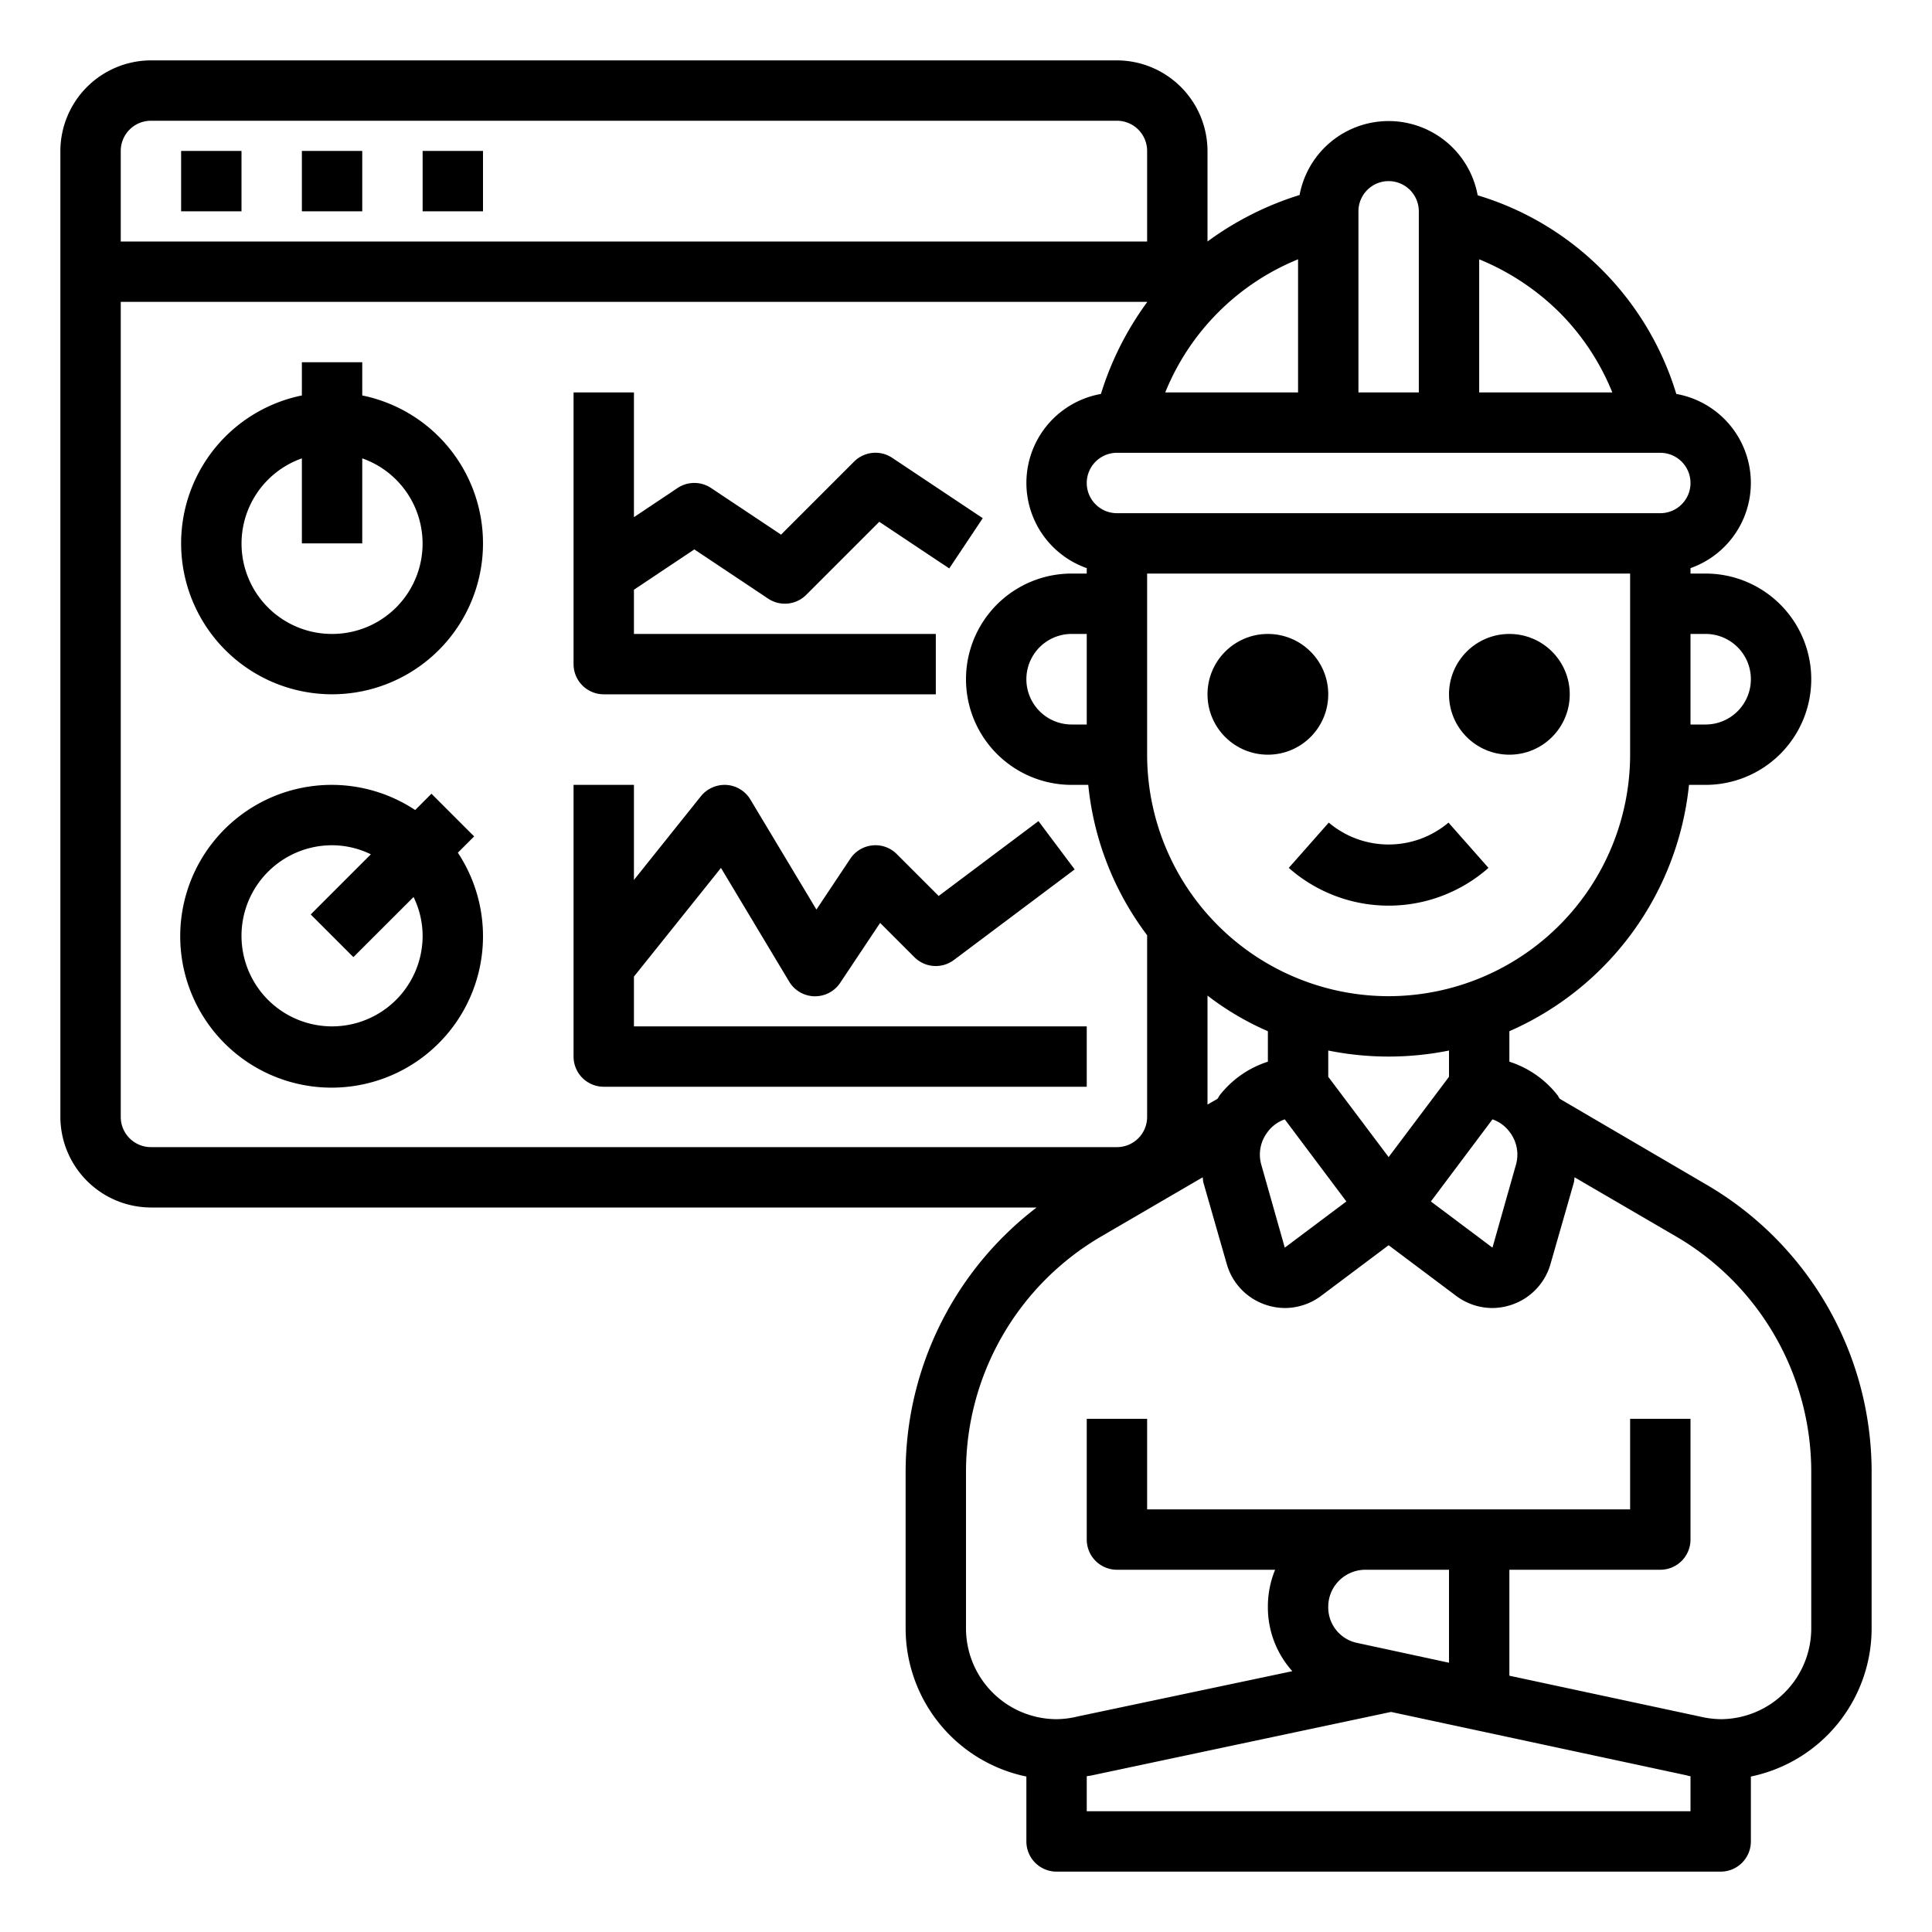 <?xml version="1.0" encoding="UTF-8"?>
<svg xmlns="http://www.w3.org/2000/svg" viewBox="0 0 64 64" width="512" height="512"><g id="Data_Transfer-Analytics-Stata-Analysis-Computer_Engineering" data-name="Data Transfer-Analytics-Stata-Analysis-Computer Engineering"><path d="M56.54,39.25,51.67,36.4a.53.53,0,0,1-.06-.1A3.307,3.307,0,0,0,50,35.17V34.16A10.024,10.024,0,0,0,55.95,26h.55a3.5,3.5,0,0,0,0-7H56v-.18a2.993,2.993,0,0,0-.47-5.77,9.884,9.884,0,0,0-2.46-4.11,9.774,9.774,0,0,0-4.12-2.47,3,3,0,0,0-5.9-.01A10.306,10.306,0,0,0,40,8V5a3.009,3.009,0,0,0-3-3H5A3.009,3.009,0,0,0,2,5V37a3.009,3.009,0,0,0,3,3H34.34A11.037,11.037,0,0,0,30,48.74v5.21a5.017,5.017,0,0,0,4,4.9V61a1,1,0,0,0,1,1H57a1,1,0,0,0,1-1V58.85a5.017,5.017,0,0,0,4-4.9V48.74A11.017,11.017,0,0,0,56.54,39.25ZM50.01,37.5a1.225,1.225,0,0,1,.2,1.11l-.77,2.72L47.4,39.8l2.04-2.72A1.187,1.187,0,0,1,50.01,37.5Zm-8.02,0a1.187,1.187,0,0,1,.57-.42L44.6,39.8l-2.04,1.53-.77-2.72A1.225,1.225,0,0,1,41.99,37.5Zm-1.6-1.2a.53.53,0,0,1-.06.1l-.33.19V32.98a9.39,9.39,0,0,0,2,1.18v1.01A3.307,3.307,0,0,0,40.39,36.3ZM44,35.67V34.8a10.1,10.1,0,0,0,4,0v.87l-2,2.66ZM54,25a8.011,8.011,0,0,1-8,8,8.006,8.006,0,0,1-8-8V19H54Zm2.5-4a1.5,1.5,0,0,1,0,3H56V21ZM49,8.59a8.176,8.176,0,0,1,2.66,1.76A8,8,0,0,1,53.41,13H49ZM45,7a1,1,0,0,1,2,0v6H45Zm10,8a1,1,0,0,1,0,2H37a1,1,0,0,1,0-2ZM43,8.59V13H38.6A8,8,0,0,1,43,8.59ZM4,5A1,1,0,0,1,5,4H37a1,1,0,0,1,1,1V8H4ZM5,38a1,1,0,0,1-1-1V10H38v.01a10.226,10.226,0,0,0-1.53,3.04A2.993,2.993,0,0,0,36,18.82V19h-.5a3.5,3.5,0,0,0,0,7h.55A9.891,9.891,0,0,0,38,30.98V37a1,1,0,0,1-1,1ZM36,21v3h-.5a1.5,1.5,0,0,1,0-3ZM56,60H36V58.84c.04-.01.08-.01.13-.02l9.95-2.11,9.79,2.1a.611.611,0,0,0,.13.03ZM44,53.23a1.218,1.218,0,0,1,.35-.86,1.234,1.234,0,0,1,.88-.37H48v3.08l-3.06-.66A1.2,1.2,0,0,1,44,53.23Zm16,.72a3.009,3.009,0,0,1-3,3,3.2,3.2,0,0,1-.7-.09L50,55.51V52h5a1,1,0,0,0,1-1V47H54v3H38V47H36v4a1,1,0,0,0,1,1h5.24A3.209,3.209,0,0,0,42,53.23a3.166,3.166,0,0,0,.81,2.13l-7.11,1.5a3.054,3.054,0,0,1-.7.09,3.009,3.009,0,0,1-3-3V48.74a9.03,9.03,0,0,1,4.46-7.77L39.84,39c.01.05.01.11.02.16l.78,2.72a2,2,0,0,0,1.28,1.34,2.05,2.05,0,0,0,.64.11,2.012,2.012,0,0,0,1.2-.4L46,41.25l2.24,1.68a2.012,2.012,0,0,0,1.2.4,2.05,2.05,0,0,0,.64-.11,2,2,0,0,0,1.28-1.34l.78-2.72c.01-.05.01-.11.02-.16l3.38,1.97A9.03,9.03,0,0,1,60,48.74Z"/><path d="M44.017,27.25l-1.325,1.5a5,5,0,0,0,6.616,0l-1.325-1.5A3.074,3.074,0,0,1,44.017,27.25Z"/><circle cx="42" cy="23" r="2"/><circle cx="50" cy="23" r="2"/><rect x="6" y="5" width="2" height="2"/><rect x="10" y="5" width="2" height="2"/><rect x="14" y="5" width="2" height="2"/><path d="M12,13.1V12H10v1.1a5,5,0,1,0,2,0ZM11,21a2.993,2.993,0,0,1-1-5.816V18h2V15.184A2.993,2.993,0,0,1,11,21Z"/><path d="M15.707,27.707l-1.414-1.414-.54.54a5.015,5.015,0,1,0,1.414,1.414ZM14,31a3,3,0,1,1-3-3,2.951,2.951,0,0,1,1.285.3l-1.992,1.992,1.414,1.414L13.7,29.715A2.951,2.951,0,0,1,14,31Z"/><path d="M20,23H31V21H21V19.535L23,18.2l2.445,1.63a1,1,0,0,0,1.262-.125l2.42-2.42,2.318,1.545,1.11-1.664-3-2a1,1,0,0,0-1.262.125l-2.42,2.42-2.318-1.545a1,1,0,0,0-1.11,0L21,17.132V13H19v9A1,1,0,0,0,20,23Z"/><path d="M21,32.351l2.883-3.6,2.26,3.767a1,1,0,0,0,.834.485H27a1,1,0,0,0,.832-.445l1.323-1.985,1.138,1.137A1,1,0,0,0,31.6,31.8l4-3-1.2-1.6-3.306,2.48-1.387-1.387a.988.988,0,0,0-.806-.288,1,1,0,0,0-.733.44L27.045,30.13l-2.188-3.645a1,1,0,0,0-.79-.483,1.014,1.014,0,0,0-.848.373L21,29.149V26H19v9a1,1,0,0,0,1,1H36V34H21Z"/></g></svg>
